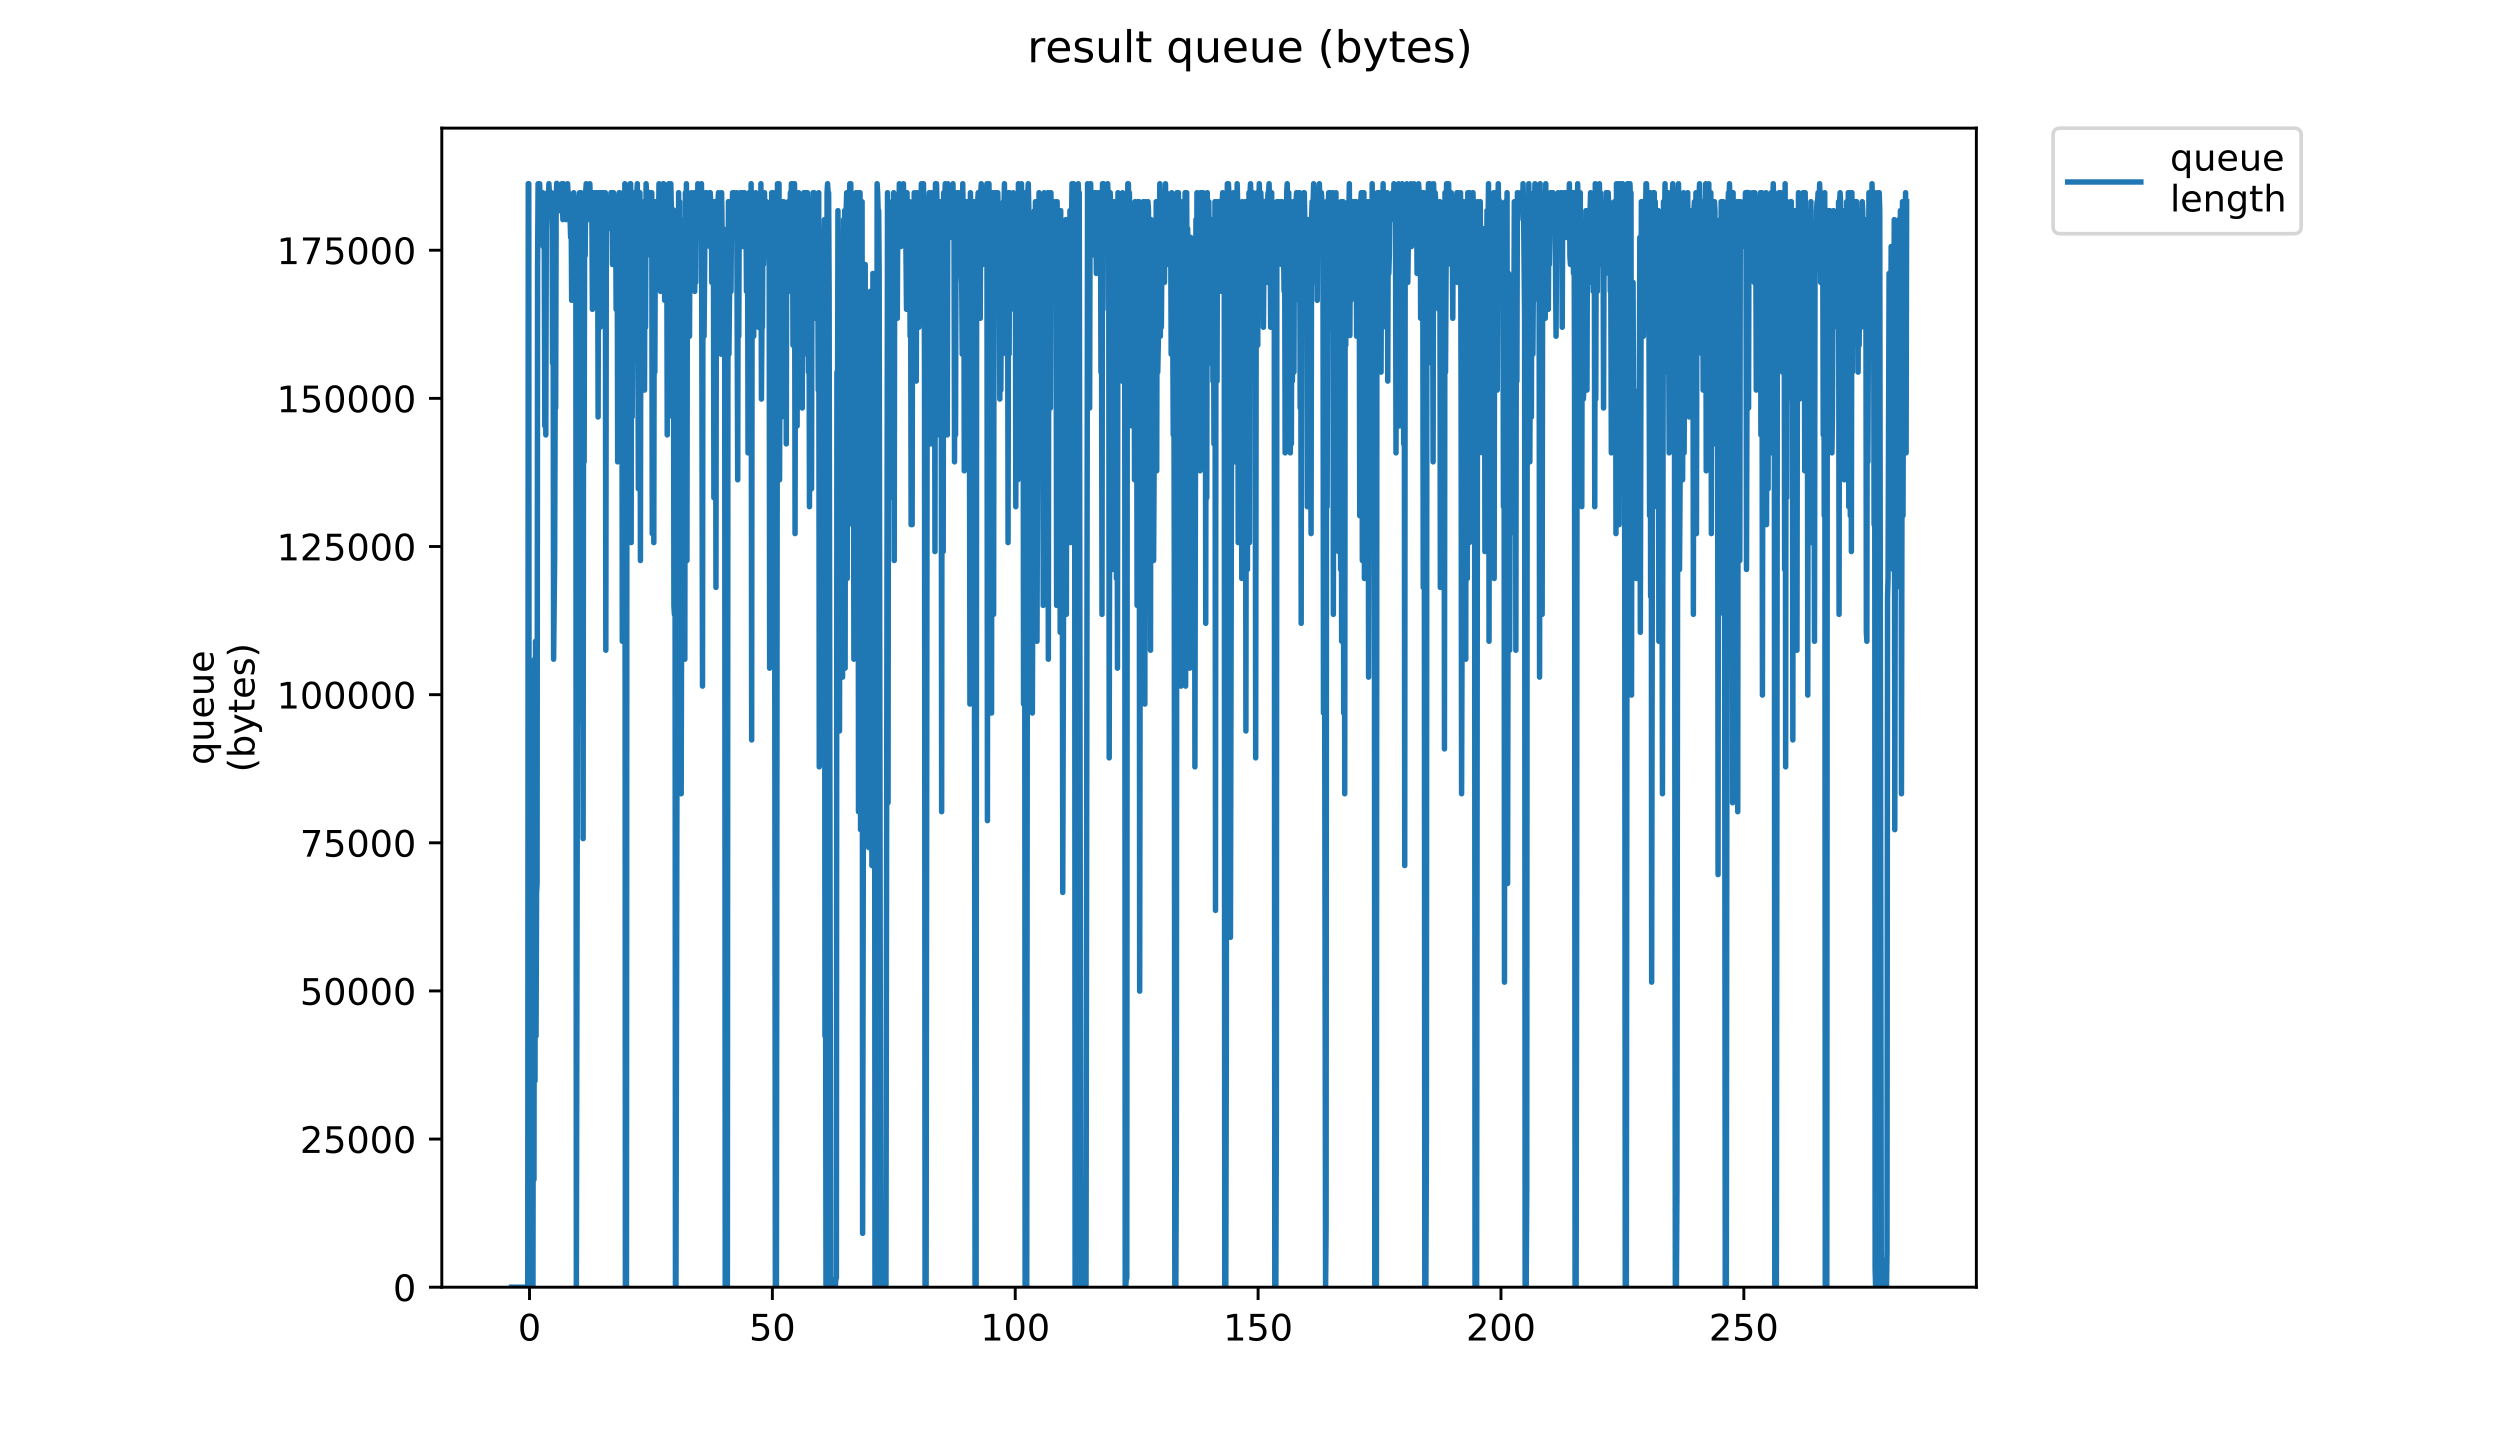 <?xml version="1.0" encoding="utf-8" standalone="no"?>
<!DOCTYPE svg PUBLIC "-//W3C//DTD SVG 1.1//EN"
  "http://www.w3.org/Graphics/SVG/1.1/DTD/svg11.dtd">
<!-- Created with matplotlib (https://matplotlib.org/) -->
<svg height="396pt" version="1.1" viewBox="0 0 684 396" width="684pt" xmlns="http://www.w3.org/2000/svg" xmlns:xlink="http://www.w3.org/1999/xlink">
 <defs>
  <style type="text/css">
*{stroke-linecap:butt;stroke-linejoin:round;}
  </style>
 </defs>
 <g id="figure_1">
  <g id="patch_1">
   <path d="M 0 396 
L 684 396 
L 684 0 
L 0 0 
z
" style="fill:#ffffff;"/>
  </g>
  <g id="axes_1">
   <g id="patch_2">
    <path d="M 120.879 352.174 
L 540.734 352.174 
L 540.734 35.062 
L 120.879 35.062 
z
" style="fill:#ffffff;"/>
   </g>
   <g id="matplotlib.axis_1">
    <g id="xtick_1">
     <g id="line2d_1">
      <defs>
       <path d="M 0 0 
L 0 3.5 
" id="m890aac1382" style="stroke:#000000;stroke-width:0.8;"/>
      </defs>
      <g>
       <use style="stroke:#000000;stroke-width:0.8;" x="144.872" xlink:href="#m890aac1382" y="352.174"/>
      </g>
     </g>
     <g id="text_1">
      <!-- 0 -->
      <defs>
       <path d="M 31.781 66.406 
Q 24.172 66.406 20.328 58.906 
Q 16.5 51.422 16.5 36.375 
Q 16.5 21.391 20.328 13.891 
Q 24.172 6.391 31.781 6.391 
Q 39.453 6.391 43.281 13.891 
Q 47.125 21.391 47.125 36.375 
Q 47.125 51.422 43.281 58.906 
Q 39.453 66.406 31.781 66.406 
z
M 31.781 74.219 
Q 44.047 74.219 50.516 64.516 
Q 56.984 54.828 56.984 36.375 
Q 56.984 17.969 50.516 8.266 
Q 44.047 -1.422 31.781 -1.422 
Q 19.531 -1.422 13.062 8.266 
Q 6.594 17.969 6.594 36.375 
Q 6.594 54.828 13.062 64.516 
Q 19.531 74.219 31.781 74.219 
z
" id="DejaVuSans-48"/>
      </defs>
      <g transform="translate(141.691 366.773)scale(0.1 -0.1)">
       <use xlink:href="#DejaVuSans-48"/>
      </g>
     </g>
    </g>
    <g id="xtick_2">
     <g id="line2d_2">
      <g>
       <use style="stroke:#000000;stroke-width:0.8;" x="211.32" xlink:href="#m890aac1382" y="352.174"/>
      </g>
     </g>
     <g id="text_2">
      <!-- 50 -->
      <defs>
       <path d="M 10.797 72.906 
L 49.516 72.906 
L 49.516 64.594 
L 19.828 64.594 
L 19.828 46.734 
Q 21.969 47.469 24.109 47.828 
Q 26.266 48.188 28.422 48.188 
Q 40.625 48.188 47.75 41.5 
Q 54.891 34.812 54.891 23.391 
Q 54.891 11.625 47.562 5.094 
Q 40.234 -1.422 26.906 -1.422 
Q 22.312 -1.422 17.547 -0.641 
Q 12.797 0.141 7.719 1.703 
L 7.719 11.625 
Q 12.109 9.234 16.797 8.062 
Q 21.484 6.891 26.703 6.891 
Q 35.156 6.891 40.078 11.328 
Q 45.016 15.766 45.016 23.391 
Q 45.016 31 40.078 35.438 
Q 35.156 39.891 26.703 39.891 
Q 22.75 39.891 18.812 39.016 
Q 14.891 38.141 10.797 36.281 
z
" id="DejaVuSans-53"/>
      </defs>
      <g transform="translate(204.958 366.773)scale(0.1 -0.1)">
       <use xlink:href="#DejaVuSans-53"/>
       <use x="63.623" xlink:href="#DejaVuSans-48"/>
      </g>
     </g>
    </g>
    <g id="xtick_3">
     <g id="line2d_3">
      <g>
       <use style="stroke:#000000;stroke-width:0.8;" x="277.768" xlink:href="#m890aac1382" y="352.174"/>
      </g>
     </g>
     <g id="text_3">
      <!-- 100 -->
      <defs>
       <path d="M 12.406 8.297 
L 28.516 8.297 
L 28.516 63.922 
L 10.984 60.406 
L 10.984 69.391 
L 28.422 72.906 
L 38.281 72.906 
L 38.281 8.297 
L 54.391 8.297 
L 54.391 0 
L 12.406 0 
z
" id="DejaVuSans-49"/>
      </defs>
      <g transform="translate(268.224 366.773)scale(0.1 -0.1)">
       <use xlink:href="#DejaVuSans-49"/>
       <use x="63.623" xlink:href="#DejaVuSans-48"/>
       <use x="127.246" xlink:href="#DejaVuSans-48"/>
      </g>
     </g>
    </g>
    <g id="xtick_4">
     <g id="line2d_4">
      <g>
       <use style="stroke:#000000;stroke-width:0.8;" x="344.216" xlink:href="#m890aac1382" y="352.174"/>
      </g>
     </g>
     <g id="text_4">
      <!-- 150 -->
      <g transform="translate(334.673 366.773)scale(0.1 -0.1)">
       <use xlink:href="#DejaVuSans-49"/>
       <use x="63.623" xlink:href="#DejaVuSans-53"/>
       <use x="127.246" xlink:href="#DejaVuSans-48"/>
      </g>
     </g>
    </g>
    <g id="xtick_5">
     <g id="line2d_5">
      <g>
       <use style="stroke:#000000;stroke-width:0.8;" x="410.664" xlink:href="#m890aac1382" y="352.174"/>
      </g>
     </g>
     <g id="text_5">
      <!-- 200 -->
      <defs>
       <path d="M 19.188 8.297 
L 53.609 8.297 
L 53.609 0 
L 7.328 0 
L 7.328 8.297 
Q 12.938 14.109 22.625 23.891 
Q 32.328 33.688 34.812 36.531 
Q 39.547 41.844 41.422 45.531 
Q 43.312 49.219 43.312 52.781 
Q 43.312 58.594 39.234 62.25 
Q 35.156 65.922 28.609 65.922 
Q 23.969 65.922 18.812 64.312 
Q 13.672 62.703 7.812 59.422 
L 7.812 69.391 
Q 13.766 71.781 18.938 73 
Q 24.125 74.219 28.422 74.219 
Q 39.75 74.219 46.484 68.547 
Q 53.219 62.891 53.219 53.422 
Q 53.219 48.922 51.531 44.891 
Q 49.859 40.875 45.406 35.406 
Q 44.188 33.984 37.641 27.219 
Q 31.109 20.453 19.188 8.297 
z
" id="DejaVuSans-50"/>
      </defs>
      <g transform="translate(401.121 366.773)scale(0.1 -0.1)">
       <use xlink:href="#DejaVuSans-50"/>
       <use x="63.623" xlink:href="#DejaVuSans-48"/>
       <use x="127.246" xlink:href="#DejaVuSans-48"/>
      </g>
     </g>
    </g>
    <g id="xtick_6">
     <g id="line2d_6">
      <g>
       <use style="stroke:#000000;stroke-width:0.8;" x="477.113" xlink:href="#m890aac1382" y="352.174"/>
      </g>
     </g>
     <g id="text_6">
      <!-- 250 -->
      <g transform="translate(467.569 366.773)scale(0.1 -0.1)">
       <use xlink:href="#DejaVuSans-50"/>
       <use x="63.623" xlink:href="#DejaVuSans-53"/>
       <use x="127.246" xlink:href="#DejaVuSans-48"/>
      </g>
     </g>
    </g>
   </g>
   <g id="matplotlib.axis_2">
    <g id="ytick_1">
     <g id="line2d_7">
      <defs>
       <path d="M 0 0 
L -3.5 0 
" id="m4e7d277f70" style="stroke:#000000;stroke-width:0.8;"/>
      </defs>
      <g>
       <use style="stroke:#000000;stroke-width:0.8;" x="120.879" xlink:href="#m4e7d277f70" y="352.174"/>
      </g>
     </g>
     <g id="text_7">
      <!-- 0 -->
      <g transform="translate(107.516 355.973)scale(0.1 -0.1)">
       <use xlink:href="#DejaVuSans-48"/>
      </g>
     </g>
    </g>
    <g id="ytick_2">
     <g id="line2d_8">
      <g>
       <use style="stroke:#000000;stroke-width:0.8;" x="120.879" xlink:href="#m4e7d277f70" y="311.644"/>
      </g>
     </g>
     <g id="text_8">
      <!-- 25000 -->
      <g transform="translate(82.066 315.443)scale(0.1 -0.1)">
       <use xlink:href="#DejaVuSans-50"/>
       <use x="63.623" xlink:href="#DejaVuSans-53"/>
       <use x="127.246" xlink:href="#DejaVuSans-48"/>
       <use x="190.869" xlink:href="#DejaVuSans-48"/>
       <use x="254.492" xlink:href="#DejaVuSans-48"/>
      </g>
     </g>
    </g>
    <g id="ytick_3">
     <g id="line2d_9">
      <g>
       <use style="stroke:#000000;stroke-width:0.8;" x="120.879" xlink:href="#m4e7d277f70" y="271.114"/>
      </g>
     </g>
     <g id="text_9">
      <!-- 50000 -->
      <g transform="translate(82.066 274.913)scale(0.1 -0.1)">
       <use xlink:href="#DejaVuSans-53"/>
       <use x="63.623" xlink:href="#DejaVuSans-48"/>
       <use x="127.246" xlink:href="#DejaVuSans-48"/>
       <use x="190.869" xlink:href="#DejaVuSans-48"/>
       <use x="254.492" xlink:href="#DejaVuSans-48"/>
      </g>
     </g>
    </g>
    <g id="ytick_4">
     <g id="line2d_10">
      <g>
       <use style="stroke:#000000;stroke-width:0.8;" x="120.879" xlink:href="#m4e7d277f70" y="230.584"/>
      </g>
     </g>
     <g id="text_10">
      <!-- 75000 -->
      <defs>
       <path d="M 8.203 72.906 
L 55.078 72.906 
L 55.078 68.703 
L 28.609 0 
L 18.312 0 
L 43.219 64.594 
L 8.203 64.594 
z
" id="DejaVuSans-55"/>
      </defs>
      <g transform="translate(82.066 234.383)scale(0.1 -0.1)">
       <use xlink:href="#DejaVuSans-55"/>
       <use x="63.623" xlink:href="#DejaVuSans-53"/>
       <use x="127.246" xlink:href="#DejaVuSans-48"/>
       <use x="190.869" xlink:href="#DejaVuSans-48"/>
       <use x="254.492" xlink:href="#DejaVuSans-48"/>
      </g>
     </g>
    </g>
    <g id="ytick_5">
     <g id="line2d_11">
      <g>
       <use style="stroke:#000000;stroke-width:0.8;" x="120.879" xlink:href="#m4e7d277f70" y="190.054"/>
      </g>
     </g>
     <g id="text_11">
      <!-- 100000 -->
      <g transform="translate(75.704 193.853)scale(0.1 -0.1)">
       <use xlink:href="#DejaVuSans-49"/>
       <use x="63.623" xlink:href="#DejaVuSans-48"/>
       <use x="127.246" xlink:href="#DejaVuSans-48"/>
       <use x="190.869" xlink:href="#DejaVuSans-48"/>
       <use x="254.492" xlink:href="#DejaVuSans-48"/>
       <use x="318.115" xlink:href="#DejaVuSans-48"/>
      </g>
     </g>
    </g>
    <g id="ytick_6">
     <g id="line2d_12">
      <g>
       <use style="stroke:#000000;stroke-width:0.8;" x="120.879" xlink:href="#m4e7d277f70" y="149.523"/>
      </g>
     </g>
     <g id="text_12">
      <!-- 125000 -->
      <g transform="translate(75.704 153.323)scale(0.1 -0.1)">
       <use xlink:href="#DejaVuSans-49"/>
       <use x="63.623" xlink:href="#DejaVuSans-50"/>
       <use x="127.246" xlink:href="#DejaVuSans-53"/>
       <use x="190.869" xlink:href="#DejaVuSans-48"/>
       <use x="254.492" xlink:href="#DejaVuSans-48"/>
       <use x="318.115" xlink:href="#DejaVuSans-48"/>
      </g>
     </g>
    </g>
    <g id="ytick_7">
     <g id="line2d_13">
      <g>
       <use style="stroke:#000000;stroke-width:0.8;" x="120.879" xlink:href="#m4e7d277f70" y="108.993"/>
      </g>
     </g>
     <g id="text_13">
      <!-- 150000 -->
      <g transform="translate(75.704 112.793)scale(0.1 -0.1)">
       <use xlink:href="#DejaVuSans-49"/>
       <use x="63.623" xlink:href="#DejaVuSans-53"/>
       <use x="127.246" xlink:href="#DejaVuSans-48"/>
       <use x="190.869" xlink:href="#DejaVuSans-48"/>
       <use x="254.492" xlink:href="#DejaVuSans-48"/>
       <use x="318.115" xlink:href="#DejaVuSans-48"/>
      </g>
     </g>
    </g>
    <g id="ytick_8">
     <g id="line2d_14">
      <g>
       <use style="stroke:#000000;stroke-width:0.8;" x="120.879" xlink:href="#m4e7d277f70" y="68.463"/>
      </g>
     </g>
     <g id="text_14">
      <!-- 175000 -->
      <g transform="translate(75.704 72.262)scale(0.1 -0.1)">
       <use xlink:href="#DejaVuSans-49"/>
       <use x="63.623" xlink:href="#DejaVuSans-55"/>
       <use x="127.246" xlink:href="#DejaVuSans-53"/>
       <use x="190.869" xlink:href="#DejaVuSans-48"/>
       <use x="254.492" xlink:href="#DejaVuSans-48"/>
       <use x="318.115" xlink:href="#DejaVuSans-48"/>
      </g>
     </g>
    </g>
    <g id="text_15">
     <!-- queue -->
     <defs>
      <path d="M 14.797 27.297 
Q 14.797 17.391 18.875 11.75 
Q 22.953 6.109 30.078 6.109 
Q 37.203 6.109 41.297 11.75 
Q 45.406 17.391 45.406 27.297 
Q 45.406 37.203 41.297 42.844 
Q 37.203 48.484 30.078 48.484 
Q 22.953 48.484 18.875 42.844 
Q 14.797 37.203 14.797 27.297 
z
M 45.406 8.203 
Q 42.578 3.328 38.25 0.953 
Q 33.938 -1.422 27.875 -1.422 
Q 17.969 -1.422 11.734 6.484 
Q 5.516 14.406 5.516 27.297 
Q 5.516 40.188 11.734 48.094 
Q 17.969 56 27.875 56 
Q 33.938 56 38.25 53.625 
Q 42.578 51.266 45.406 46.391 
L 45.406 54.688 
L 54.391 54.688 
L 54.391 -20.797 
L 45.406 -20.797 
z
" id="DejaVuSans-113"/>
      <path d="M 8.5 21.578 
L 8.5 54.688 
L 17.484 54.688 
L 17.484 21.922 
Q 17.484 14.156 20.5 10.266 
Q 23.531 6.391 29.594 6.391 
Q 36.859 6.391 41.078 11.031 
Q 45.312 15.672 45.312 23.688 
L 45.312 54.688 
L 54.297 54.688 
L 54.297 0 
L 45.312 0 
L 45.312 8.406 
Q 42.047 3.422 37.719 1 
Q 33.406 -1.422 27.688 -1.422 
Q 18.266 -1.422 13.375 4.438 
Q 8.5 10.297 8.5 21.578 
z
M 31.109 56 
z
" id="DejaVuSans-117"/>
      <path d="M 56.203 29.594 
L 56.203 25.203 
L 14.891 25.203 
Q 15.484 15.922 20.484 11.062 
Q 25.484 6.203 34.422 6.203 
Q 39.594 6.203 44.453 7.469 
Q 49.312 8.734 54.109 11.281 
L 54.109 2.781 
Q 49.266 0.734 44.188 -0.344 
Q 39.109 -1.422 33.891 -1.422 
Q 20.797 -1.422 13.156 6.188 
Q 5.516 13.812 5.516 26.812 
Q 5.516 40.234 12.766 48.109 
Q 20.016 56 32.328 56 
Q 43.359 56 49.781 48.891 
Q 56.203 41.797 56.203 29.594 
z
M 47.219 32.234 
Q 47.125 39.594 43.094 43.984 
Q 39.062 48.391 32.422 48.391 
Q 24.906 48.391 20.391 44.141 
Q 15.875 39.891 15.188 32.172 
z
" id="DejaVuSans-101"/>
     </defs>
     <g transform="translate(58.426 209.283)rotate(-90)scale(0.1 -0.1)">
      <use xlink:href="#DejaVuSans-113"/>
      <use x="63.477" xlink:href="#DejaVuSans-117"/>
      <use x="126.855" xlink:href="#DejaVuSans-101"/>
      <use x="188.379" xlink:href="#DejaVuSans-117"/>
      <use x="251.758" xlink:href="#DejaVuSans-101"/>
     </g>
     <!-- (bytes) -->
     <defs>
      <path d="M 31 75.875 
Q 24.469 64.656 21.281 53.656 
Q 18.109 42.672 18.109 31.391 
Q 18.109 20.125 21.312 9.062 
Q 24.516 -2 31 -13.188 
L 23.188 -13.188 
Q 15.875 -1.703 12.234 9.375 
Q 8.594 20.453 8.594 31.391 
Q 8.594 42.281 12.203 53.312 
Q 15.828 64.359 23.188 75.875 
z
" id="DejaVuSans-40"/>
      <path d="M 48.688 27.297 
Q 48.688 37.203 44.609 42.844 
Q 40.531 48.484 33.406 48.484 
Q 26.266 48.484 22.188 42.844 
Q 18.109 37.203 18.109 27.297 
Q 18.109 17.391 22.188 11.75 
Q 26.266 6.109 33.406 6.109 
Q 40.531 6.109 44.609 11.75 
Q 48.688 17.391 48.688 27.297 
z
M 18.109 46.391 
Q 20.953 51.266 25.266 53.625 
Q 29.594 56 35.594 56 
Q 45.562 56 51.781 48.094 
Q 58.016 40.188 58.016 27.297 
Q 58.016 14.406 51.781 6.484 
Q 45.562 -1.422 35.594 -1.422 
Q 29.594 -1.422 25.266 0.953 
Q 20.953 3.328 18.109 8.203 
L 18.109 0 
L 9.078 0 
L 9.078 75.984 
L 18.109 75.984 
z
" id="DejaVuSans-98"/>
      <path d="M 32.172 -5.078 
Q 28.375 -14.844 24.75 -17.812 
Q 21.141 -20.797 15.094 -20.797 
L 7.906 -20.797 
L 7.906 -13.281 
L 13.188 -13.281 
Q 16.891 -13.281 18.938 -11.516 
Q 21 -9.766 23.484 -3.219 
L 25.094 0.875 
L 2.984 54.688 
L 12.5 54.688 
L 29.594 11.922 
L 46.688 54.688 
L 56.203 54.688 
z
" id="DejaVuSans-121"/>
      <path d="M 18.312 70.219 
L 18.312 54.688 
L 36.812 54.688 
L 36.812 47.703 
L 18.312 47.703 
L 18.312 18.016 
Q 18.312 11.328 20.141 9.422 
Q 21.969 7.516 27.594 7.516 
L 36.812 7.516 
L 36.812 0 
L 27.594 0 
Q 17.188 0 13.234 3.875 
Q 9.281 7.766 9.281 18.016 
L 9.281 47.703 
L 2.688 47.703 
L 2.688 54.688 
L 9.281 54.688 
L 9.281 70.219 
z
" id="DejaVuSans-116"/>
      <path d="M 44.281 53.078 
L 44.281 44.578 
Q 40.484 46.531 36.375 47.5 
Q 32.281 48.484 27.875 48.484 
Q 21.188 48.484 17.844 46.438 
Q 14.5 44.391 14.5 40.281 
Q 14.5 37.156 16.891 35.375 
Q 19.281 33.594 26.516 31.984 
L 29.594 31.297 
Q 39.156 29.25 43.188 25.516 
Q 47.219 21.781 47.219 15.094 
Q 47.219 7.469 41.188 3.016 
Q 35.156 -1.422 24.609 -1.422 
Q 20.219 -1.422 15.453 -0.562 
Q 10.688 0.297 5.422 2 
L 5.422 11.281 
Q 10.406 8.688 15.234 7.391 
Q 20.062 6.109 24.812 6.109 
Q 31.156 6.109 34.562 8.281 
Q 37.984 10.453 37.984 14.406 
Q 37.984 18.062 35.516 20.016 
Q 33.062 21.969 24.703 23.781 
L 21.578 24.516 
Q 13.234 26.266 9.516 29.906 
Q 5.812 33.547 5.812 39.891 
Q 5.812 47.609 11.281 51.797 
Q 16.75 56 26.812 56 
Q 31.781 56 36.172 55.266 
Q 40.578 54.547 44.281 53.078 
z
" id="DejaVuSans-115"/>
      <path d="M 8.016 75.875 
L 15.828 75.875 
Q 23.141 64.359 26.781 53.312 
Q 30.422 42.281 30.422 31.391 
Q 30.422 20.453 26.781 9.375 
Q 23.141 -1.703 15.828 -13.188 
L 8.016 -13.188 
Q 14.5 -2 17.703 9.062 
Q 20.906 20.125 20.906 31.391 
Q 20.906 42.672 17.703 53.656 
Q 14.5 64.656 8.016 75.875 
z
" id="DejaVuSans-41"/>
     </defs>
     <g transform="translate(69.624 211.295)rotate(-90)scale(0.1 -0.1)">
      <use xlink:href="#DejaVuSans-40"/>
      <use x="39.014" xlink:href="#DejaVuSans-98"/>
      <use x="102.49" xlink:href="#DejaVuSans-121"/>
      <use x="161.67" xlink:href="#DejaVuSans-116"/>
      <use x="200.879" xlink:href="#DejaVuSans-101"/>
      <use x="262.402" xlink:href="#DejaVuSans-115"/>
      <use x="314.502" xlink:href="#DejaVuSans-41"/>
     </g>
    </g>
   </g>
   <g id="line2d_15">
    <path clip-path="url(#pc85a4b1523)" d="M 139.963 352.174 
L 144.39 352.174 
L 144.531 50.27 
L 144.671 50.27 
L 144.811 352.174 
L 144.951 352.174 
L 145.098 239.286 
L 145.246 317.811 
L 145.391 229.449 
L 145.538 315.357 
L 145.678 276.085 
L 145.818 352.174 
L 145.959 236.812 
L 146.098 322.72 
L 146.239 180.359 
L 146.379 295.73 
L 146.52 175.45 
L 146.662 283.448 
L 146.802 244.176 
L 146.943 241.721 
L 147.083 72.361 
L 147.224 50.27 
L 147.364 55.179 
L 147.644 50.27 
L 147.785 55.179 
L 147.926 52.725 
L 148.066 62.543 
L 148.347 57.634 
L 148.488 52.725 
L 148.629 67.452 
L 148.771 60.088 
L 148.911 67.452 
L 149.052 116.542 
L 149.192 55.179 
L 149.333 118.996 
L 149.474 62.543 
L 149.755 52.725 
L 149.895 55.179 
L 150.035 55.179 
L 150.176 50.27 
L 150.458 55.179 
L 150.599 55.179 
L 150.747 57.634 
L 150.897 52.725 
L 151.039 55.179 
L 151.18 99.36 
L 151.322 74.815 
L 151.463 180.359 
L 151.745 153.359 
L 151.886 111.633 
L 152.027 111.633 
L 152.168 55.179 
L 152.308 50.163 
L 152.449 52.725 
L 152.59 50.348 
L 152.731 52.725 
L 152.871 57.634 
L 153.014 57.634 
L 153.294 52.725 
L 153.435 52.725 
L 153.576 55.179 
L 153.719 50.27 
L 154.007 60.088 
L 154.151 50.27 
L 154.295 52.725 
L 154.436 52.725 
L 154.577 55.179 
L 154.717 55.179 
L 154.858 60.088 
L 154.998 52.725 
L 155.138 57.634 
L 155.28 50.27 
L 155.42 52.725 
L 155.562 52.725 
L 155.702 60.088 
L 155.842 55.179 
L 156.125 64.974 
L 156.265 57.634 
L 156.407 82.179 
L 156.548 57.634 
L 156.689 55.179 
L 156.83 55.179 
L 156.971 52.725 
L 157.254 57.634 
L 157.543 57.634 
L 157.687 352.174 
L 157.983 199.995 
L 158.272 160.723 
L 158.413 57.634 
L 158.554 52.725 
L 158.695 57.634 
L 158.977 52.725 
L 159.4 60.088 
L 159.541 229.449 
L 159.683 79.724 
L 159.824 126.36 
L 159.964 55.179 
L 160.105 69.906 
L 160.247 52.725 
L 160.388 50.27 
L 160.67 57.634 
L 160.952 52.725 
L 161.094 55.179 
L 161.234 60.088 
L 161.375 50.27 
L 161.516 55.179 
L 161.658 55.179 
L 161.942 60.088 
L 162.084 84.633 
L 162.225 52.725 
L 162.368 69.906 
L 162.509 52.725 
L 162.79 72.361 
L 162.931 55.179 
L 163.073 52.725 
L 163.216 72.361 
L 163.357 52.725 
L 163.498 57.634 
L 163.639 114.087 
L 163.779 60.088 
L 163.92 52.725 
L 164.06 52.725 
L 164.2 89.542 
L 164.481 52.725 
L 164.622 55.179 
L 164.762 52.725 
L 165.042 52.725 
L 165.327 57.634 
L 165.471 64.974 
L 165.611 52.725 
L 165.752 177.904 
L 165.894 62.543 
L 166.037 55.179 
L 166.178 55.179 
L 166.318 57.634 
L 166.459 62.543 
L 166.602 55.179 
L 166.742 57.634 
L 166.882 55.179 
L 167.022 55.179 
L 167.162 52.725 
L 167.302 57.634 
L 167.442 52.725 
L 167.582 72.361 
L 167.723 55.179 
L 167.865 52.725 
L 168.007 55.179 
L 168.148 62.543 
L 168.43 55.179 
L 168.571 84.633 
L 168.711 57.634 
L 168.852 55.179 
L 168.993 126.36 
L 169.134 55.179 
L 169.275 55.179 
L 169.416 52.725 
L 169.557 52.725 
L 169.698 55.179 
L 169.978 62.543 
L 170.119 57.634 
L 170.259 175.45 
L 170.399 55.179 
L 170.54 60.088 
L 170.681 52.725 
L 170.822 89.542 
L 170.962 50.27 
L 171.104 352.174 
L 171.399 352.174 
L 171.547 57.634 
L 171.695 104.269 
L 171.977 55.179 
L 172.12 57.634 
L 172.263 62.543 
L 172.403 50.27 
L 172.543 50.27 
L 172.683 148.45 
L 172.823 55.179 
L 172.964 114.087 
L 173.246 52.725 
L 173.671 69.906 
L 173.811 52.725 
L 173.952 77.27 
L 174.233 52.725 
L 174.374 50.27 
L 174.655 133.723 
L 174.795 52.725 
L 174.936 123.905 
L 175.077 52.725 
L 175.218 153.359 
L 175.358 57.634 
L 175.499 104.269 
L 175.64 82.179 
L 175.78 91.997 
L 175.92 60.088 
L 176.061 106.724 
L 176.201 55.179 
L 176.342 106.724 
L 176.483 55.179 
L 176.624 89.542 
L 176.765 50.27 
L 176.906 52.725 
L 177.047 52.725 
L 177.188 55.179 
L 177.328 62.543 
L 177.469 52.725 
L 177.61 55.179 
L 177.752 52.725 
L 177.892 52.725 
L 178.033 69.906 
L 178.174 69.906 
L 178.316 52.725 
L 178.457 145.996 
L 178.599 62.543 
L 178.74 55.179 
L 178.881 148.45 
L 179.022 55.179 
L 179.163 101.815 
L 179.304 60.088 
L 179.445 55.179 
L 179.586 57.634 
L 179.727 55.179 
L 179.872 55.179 
L 180.158 62.543 
L 180.299 50.27 
L 180.44 72.361 
L 180.581 55.179 
L 180.721 79.724 
L 181.003 52.725 
L 181.285 57.634 
L 181.426 50.27 
L 181.566 50.27 
L 181.707 55.179 
L 181.849 82.179 
L 181.99 69.906 
L 182.131 69.906 
L 182.271 82.179 
L 182.41 55.179 
L 182.551 118.996 
L 182.692 57.634 
L 182.832 114.087 
L 182.971 50.27 
L 183.254 64.974 
L 183.535 50.27 
L 183.956 69.906 
L 184.095 57.634 
L 184.236 57.429 
L 184.377 165.632 
L 184.518 168.086 
L 184.658 82.179 
L 184.802 352.174 
L 184.95 352.174 
L 185.385 121.451 
L 185.527 106.724 
L 185.667 52.725 
L 185.808 175.45 
L 185.949 55.179 
L 186.09 104.269 
L 186.231 77.27 
L 186.376 217.176 
L 186.658 96.906 
L 186.799 77.27 
L 186.942 111.633 
L 187.082 60.088 
L 187.223 69.906 
L 187.368 180.359 
L 187.516 52.725 
L 187.664 87.088 
L 187.804 50.27 
L 187.945 153.359 
L 188.085 57.634 
L 188.228 52.725 
L 188.369 89.542 
L 188.51 55.179 
L 188.651 91.997 
L 188.794 55.179 
L 189.078 55.179 
L 189.223 52.725 
L 189.512 60.088 
L 189.653 57.634 
L 189.794 74.815 
L 189.935 52.725 
L 190.079 79.724 
L 190.224 60.088 
L 190.365 77.27 
L 190.505 55.179 
L 190.787 64.974 
L 190.928 50.27 
L 191.069 57.634 
L 191.356 52.725 
L 191.498 55.179 
L 191.64 64.974 
L 191.781 52.725 
L 191.924 50.27 
L 192.206 187.722 
L 192.35 52.725 
L 192.491 55.179 
L 192.632 91.997 
L 192.919 57.634 
L 193.06 52.725 
L 193.201 52.725 
L 193.341 57.634 
L 193.482 55.179 
L 193.624 64.974 
L 193.765 60.088 
L 193.907 60.088 
L 194.048 52.725 
L 194.189 67.452 
L 194.33 52.725 
L 194.471 57.634 
L 194.613 57.634 
L 194.753 77.27 
L 194.893 57.634 
L 195.035 72.361 
L 195.176 55.179 
L 195.317 136.178 
L 195.458 55.179 
L 195.6 106.724 
L 195.74 55.179 
L 195.883 160.723 
L 196.023 55.179 
L 196.163 57.634 
L 196.304 55.179 
L 196.444 55.179 
L 196.584 52.725 
L 196.725 57.634 
L 196.864 55.179 
L 197.005 89.542 
L 197.145 57.634 
L 197.287 96.906 
L 197.429 52.725 
L 197.71 74.815 
L 197.85 62.543 
L 197.99 69.906 
L 198.133 67.452 
L 198.273 87.088 
L 198.417 352.174 
L 199.007 352.174 
L 199.153 104.269 
L 199.294 55.179 
L 199.435 96.906 
L 199.861 55.179 
L 200.002 79.724 
L 200.143 57.634 
L 200.284 60.088 
L 200.424 52.725 
L 200.564 55.179 
L 200.704 52.725 
L 200.844 52.725 
L 200.984 55.179 
L 201.131 64.974 
L 201.272 55.179 
L 201.414 55.179 
L 201.556 52.725 
L 201.839 131.269 
L 201.979 57.634 
L 202.119 91.997 
L 202.26 57.634 
L 202.402 67.452 
L 202.543 52.725 
L 202.684 55.179 
L 202.825 55.179 
L 202.966 62.543 
L 203.105 52.725 
L 203.247 67.452 
L 203.388 52.725 
L 203.527 62.543 
L 203.67 52.725 
L 203.814 64.974 
L 203.957 57.634 
L 204.098 57.634 
L 204.239 79.724 
L 204.52 55.179 
L 204.661 123.905 
L 204.801 57.634 
L 204.942 52.725 
L 205.083 52.725 
L 205.225 109.178 
L 205.367 94.451 
L 205.509 50.27 
L 205.653 202.449 
L 205.794 55.179 
L 205.935 67.452 
L 206.075 57.634 
L 206.216 91.997 
L 206.356 55.179 
L 206.639 67.452 
L 206.779 52.725 
L 206.919 55.179 
L 207.06 62.543 
L 207.2 55.179 
L 207.341 60.088 
L 207.481 89.542 
L 207.621 55.179 
L 207.902 67.452 
L 208.043 72.361 
L 208.184 50.27 
L 208.328 109.178 
L 208.468 89.542 
L 208.608 89.542 
L 208.748 60.088 
L 208.887 72.361 
L 209.03 67.452 
L 209.17 52.725 
L 209.311 69.906 
L 209.591 55.179 
L 209.731 55.179 
L 210.011 67.452 
L 210.293 57.634 
L 210.433 60.088 
L 210.573 182.813 
L 210.714 60.088 
L 210.855 64.974 
L 210.996 138.632 
L 211.136 52.725 
L 211.276 69.906 
L 211.416 52.725 
L 211.561 52.725 
L 211.709 150.905 
L 211.851 57.634 
L 212.135 352.174 
L 212.427 352.174 
L 212.719 50.27 
L 212.86 52.725 
L 213.001 52.725 
L 213.142 50.27 
L 213.283 131.269 
L 213.566 62.543 
L 213.707 57.634 
L 213.848 114.087 
L 214.131 55.179 
L 214.273 87.088 
L 214.415 55.179 
L 214.556 77.27 
L 214.696 60.088 
L 214.836 96.906 
L 214.978 60.088 
L 215.121 121.451 
L 215.261 60.088 
L 215.402 67.452 
L 215.682 55.179 
L 215.825 79.724 
L 216.249 52.725 
L 216.39 57.634 
L 216.531 50.27 
L 216.673 57.634 
L 216.814 50.27 
L 216.957 94.451 
L 217.098 55.179 
L 217.24 79.724 
L 217.38 50.27 
L 217.526 145.996 
L 217.667 55.179 
L 217.807 82.179 
L 217.949 52.725 
L 218.089 116.542 
L 218.23 55.179 
L 218.371 96.906 
L 218.512 52.725 
L 218.653 77.27 
L 218.793 55.179 
L 218.937 55.179 
L 219.219 74.815 
L 219.359 55.179 
L 219.5 111.633 
L 219.64 57.634 
L 219.78 57.634 
L 219.924 52.725 
L 220.206 52.725 
L 220.347 69.906 
L 220.626 52.725 
L 220.766 96.906 
L 220.906 52.725 
L 221.19 101.815 
L 221.33 74.815 
L 221.47 138.632 
L 221.614 60.088 
L 221.755 96.906 
L 221.895 55.179 
L 222.035 133.723 
L 222.176 62.543 
L 222.458 52.725 
L 222.599 60.088 
L 222.738 52.725 
L 222.879 87.088 
L 223.018 55.179 
L 223.159 55.179 
L 223.442 67.452 
L 223.582 69.906 
L 223.723 64.974 
L 223.865 106.724 
L 224.005 52.725 
L 224.148 209.813 
L 224.429 72.361 
L 224.569 82.179 
L 224.708 69.906 
L 224.85 94.451 
L 224.991 153.359 
L 225.134 69.906 
L 225.277 79.724 
L 225.564 60.088 
L 225.707 283.448 
L 225.849 244.176 
L 225.991 352.174 
L 226.139 352.174 
L 226.281 52.725 
L 226.423 50.27 
L 226.564 52.725 
L 226.708 52.725 
L 226.849 79.724 
L 227.27 352.174 
L 228.551 352.174 
L 228.693 349.72 
L 228.835 349.72 
L 228.977 101.815 
L 229.12 128.814 
L 229.261 57.634 
L 229.402 87.088 
L 229.543 82.179 
L 229.683 199.995 
L 229.822 126.36 
L 229.962 141.087 
L 230.242 72.361 
L 230.386 96.906 
L 230.526 185.268 
L 230.806 60.088 
L 230.947 111.633 
L 231.087 57.634 
L 231.228 182.813 
L 231.368 57.634 
L 231.508 57.634 
L 231.653 52.725 
L 231.793 158.268 
L 231.934 84.633 
L 232.074 69.906 
L 232.215 69.906 
L 232.355 118.996 
L 232.495 50.27 
L 232.635 128.814 
L 232.776 50.27 
L 232.916 136.178 
L 233.058 60.088 
L 233.199 143.541 
L 233.48 89.542 
L 233.621 180.359 
L 233.901 57.634 
L 234.042 118.996 
L 234.182 52.725 
L 234.324 175.45 
L 234.464 89.542 
L 234.604 138.632 
L 234.745 52.725 
L 234.885 222.085 
L 235.166 106.724 
L 235.306 52.725 
L 235.446 226.994 
L 235.869 55.179 
L 236.011 337.447 
L 236.291 185.268 
L 236.721 72.361 
L 236.861 153.359 
L 237.002 84.633 
L 237.143 172.995 
L 237.283 104.269 
L 237.423 224.54 
L 237.563 126.36 
L 237.703 231.903 
L 237.843 133.723 
L 237.983 172.995 
L 238.123 79.724 
L 238.264 104.269 
L 238.405 84.633 
L 238.548 236.812 
L 238.828 74.815 
L 238.968 123.905 
L 239.11 133.723 
L 239.25 116.542 
L 239.395 352.174 
L 239.688 352.174 
L 239.837 330.084 
L 239.979 50.27 
L 240.119 52.725 
L 240.259 57.634 
L 240.4 57.634 
L 240.54 74.815 
L 240.962 352.174 
L 242.402 352.174 
L 242.824 52.725 
L 242.969 219.631 
L 243.109 89.542 
L 243.25 72.361 
L 243.39 136.178 
L 243.53 64.974 
L 243.675 64.974 
L 243.816 57.634 
L 243.956 57.634 
L 244.097 55.179 
L 244.237 60.088 
L 244.378 123.905 
L 244.518 52.725 
L 244.658 153.359 
L 244.799 57.634 
L 244.94 55.179 
L 245.359 55.179 
L 245.499 87.088 
L 245.639 57.634 
L 245.778 60.088 
L 245.918 60.088 
L 246.058 50.27 
L 246.198 52.725 
L 246.338 52.725 
L 246.478 67.452 
L 246.757 52.725 
L 246.898 62.543 
L 247.177 50.27 
L 247.458 64.974 
L 247.739 55.179 
L 248.023 84.633 
L 248.163 52.725 
L 248.303 74.815 
L 248.442 55.179 
L 248.582 82.179 
L 248.861 55.179 
L 249.002 91.997 
L 249.142 74.815 
L 249.281 143.541 
L 249.421 57.634 
L 249.562 143.541 
L 249.704 57.634 
L 249.847 55.179 
L 249.988 104.269 
L 250.129 52.725 
L 250.27 55.179 
L 250.411 67.452 
L 250.551 62.543 
L 250.691 104.269 
L 250.831 52.725 
L 250.971 57.634 
L 251.111 57.634 
L 251.251 55.179 
L 251.391 89.542 
L 251.673 52.725 
L 251.813 60.088 
L 252.094 50.27 
L 252.375 57.634 
L 252.657 50.27 
L 252.798 60.088 
L 252.944 101.815 
L 253.092 352.174 
L 253.387 352.174 
L 253.675 99.36 
L 253.82 62.543 
L 253.964 57.634 
L 254.108 57.634 
L 254.251 52.725 
L 254.392 55.179 
L 254.533 114.087 
L 254.674 121.451 
L 254.815 52.725 
L 254.956 79.724 
L 255.237 57.634 
L 255.378 121.451 
L 255.661 55.179 
L 255.802 150.905 
L 255.942 50.27 
L 256.082 52.725 
L 256.224 50.27 
L 256.365 55.179 
L 256.506 82.179 
L 256.648 55.179 
L 256.789 55.179 
L 256.93 118.996 
L 257.07 60.088 
L 257.211 55.179 
L 257.352 91.997 
L 257.493 55.179 
L 257.634 222.085 
L 257.774 67.452 
L 257.915 57.634 
L 258.056 150.905 
L 258.198 52.725 
L 258.338 57.634 
L 258.478 55.179 
L 258.618 50.27 
L 258.758 79.724 
L 258.898 62.543 
L 259.038 60.088 
L 259.178 118.996 
L 259.318 50.27 
L 259.458 52.725 
L 259.599 52.725 
L 259.739 55.179 
L 260.019 55.179 
L 260.161 57.634 
L 260.301 55.179 
L 260.448 64.974 
L 260.734 50.27 
L 260.875 62.543 
L 261.015 62.543 
L 261.155 126.36 
L 261.295 55.179 
L 261.435 118.996 
L 261.575 60.088 
L 261.715 60.088 
L 261.854 52.725 
L 261.994 69.906 
L 262.134 55.179 
L 262.274 52.725 
L 262.414 55.179 
L 262.555 55.179 
L 262.694 57.634 
L 262.839 55.179 
L 262.981 74.815 
L 263.122 77.27 
L 263.262 96.906 
L 263.402 50.27 
L 263.543 60.088 
L 263.683 57.634 
L 263.823 128.814 
L 263.963 57.634 
L 264.103 55.179 
L 264.383 55.179 
L 264.523 57.634 
L 264.663 55.179 
L 264.803 60.088 
L 264.944 57.634 
L 265.086 62.543 
L 265.226 101.815 
L 265.368 192.631 
L 265.508 52.725 
L 265.648 64.974 
L 265.788 104.269 
L 265.929 57.634 
L 266.069 57.634 
L 266.21 55.179 
L 266.35 64.974 
L 266.49 55.179 
L 266.774 352.174 
L 267.069 352.174 
L 267.213 55.179 
L 267.353 69.906 
L 267.493 55.179 
L 267.633 52.725 
L 267.774 55.179 
L 267.915 52.725 
L 268.055 60.088 
L 268.195 87.088 
L 268.336 52.725 
L 268.476 50.27 
L 268.616 52.725 
L 268.9 72.361 
L 269.04 52.725 
L 269.18 55.179 
L 269.319 62.543 
L 269.46 55.179 
L 269.6 55.179 
L 269.739 67.452 
L 270.019 50.27 
L 270.16 224.54 
L 270.3 77.27 
L 270.44 109.178 
L 270.582 50.27 
L 270.722 79.724 
L 270.863 55.179 
L 271.005 96.906 
L 271.145 60.088 
L 271.286 195.086 
L 271.427 52.725 
L 271.709 60.088 
L 271.851 168.086 
L 271.994 52.725 
L 272.136 57.634 
L 272.277 52.725 
L 272.558 72.361 
L 272.7 52.725 
L 272.841 64.974 
L 272.981 52.725 
L 273.404 72.361 
L 273.547 109.178 
L 273.687 57.565 
L 273.827 106.724 
L 273.967 82.179 
L 274.107 96.906 
L 274.39 57.634 
L 274.532 55.179 
L 274.674 57.634 
L 274.814 50.27 
L 274.955 64.974 
L 275.236 60.088 
L 275.376 96.906 
L 275.658 57.634 
L 275.805 148.45 
L 275.954 52.725 
L 276.095 96.906 
L 276.235 52.725 
L 276.376 62.543 
L 276.516 57.634 
L 276.657 64.974 
L 276.799 64.974 
L 276.939 72.361 
L 277.221 52.725 
L 277.362 84.633 
L 277.502 84.633 
L 277.642 57.634 
L 277.782 55.179 
L 277.923 138.632 
L 278.064 60.088 
L 278.207 101.815 
L 278.351 72.361 
L 278.494 131.269 
L 278.634 50.27 
L 278.777 55.179 
L 278.918 52.725 
L 279.057 57.634 
L 279.198 52.725 
L 279.338 82.179 
L 279.48 50.27 
L 279.62 79.724 
L 279.761 82.179 
L 279.902 72.361 
L 280.044 192.631 
L 280.184 52.725 
L 280.324 84.633 
L 280.467 352.174 
L 280.911 352.174 
L 281.193 52.725 
L 281.333 50.27 
L 281.613 62.543 
L 281.753 111.633 
L 281.893 106.724 
L 282.033 96.906 
L 282.173 69.906 
L 282.314 84.633 
L 282.454 195.086 
L 282.878 64.974 
L 283.018 57.634 
L 283.158 106.724 
L 283.298 55.179 
L 283.439 99.36 
L 283.58 62.543 
L 283.721 175.45 
L 284.004 94.451 
L 284.29 52.725 
L 284.433 60.088 
L 284.573 126.36 
L 284.998 69.906 
L 285.138 87.088 
L 285.278 55.179 
L 285.42 165.632 
L 285.56 62.543 
L 285.7 52.725 
L 285.841 89.542 
L 285.981 60.088 
L 286.123 106.724 
L 286.404 62.543 
L 286.544 106.724 
L 286.685 52.725 
L 286.825 180.359 
L 286.968 52.725 
L 287.108 89.542 
L 287.25 55.179 
L 287.391 111.633 
L 287.532 52.725 
L 287.672 77.27 
L 287.814 55.179 
L 287.955 55.179 
L 288.096 69.906 
L 288.377 55.179 
L 288.517 55.179 
L 288.946 72.361 
L 289.088 165.632 
L 289.228 55.179 
L 289.368 84.633 
L 289.508 143.541 
L 289.648 94.451 
L 289.789 148.45 
L 289.928 60.088 
L 290.069 172.995 
L 290.209 57.634 
L 290.349 141.087 
L 290.489 101.815 
L 290.628 131.269 
L 290.768 244.176 
L 291.195 89.542 
L 291.336 121.451 
L 291.477 69.906 
L 291.617 60.088 
L 291.756 168.086 
L 291.896 64.974 
L 292.036 96.906 
L 292.178 62.543 
L 292.318 126.36 
L 292.458 89.542 
L 292.599 126.36 
L 292.739 57.634 
L 292.88 148.45 
L 293.02 64.974 
L 293.16 62.543 
L 293.3 50.27 
L 293.441 128.814 
L 293.583 57.634 
L 293.723 50.27 
L 293.863 128.814 
L 294.003 64.974 
L 294.148 352.174 
L 294.583 352.174 
L 294.724 57.634 
L 294.864 55.179 
L 295.004 50.27 
L 295.144 55.179 
L 295.285 52.725 
L 295.71 352.174 
L 297.137 352.174 
L 297.558 50.27 
L 297.84 91.997 
L 297.981 72.361 
L 298.123 111.633 
L 298.263 50.27 
L 298.405 50.27 
L 298.545 64.974 
L 298.827 52.725 
L 299.107 62.543 
L 299.389 52.725 
L 299.53 69.906 
L 299.811 52.725 
L 299.952 74.815 
L 300.093 55.179 
L 300.233 57.634 
L 300.374 57.634 
L 300.515 52.725 
L 300.655 55.179 
L 300.796 55.179 
L 300.936 72.361 
L 301.076 52.725 
L 301.217 101.815 
L 301.359 72.361 
L 301.504 168.086 
L 301.645 50.27 
L 301.787 84.633 
L 301.928 50.27 
L 302.069 57.634 
L 302.21 52.725 
L 302.35 60.088 
L 302.491 55.179 
L 302.631 55.179 
L 302.773 57.634 
L 302.914 57.634 
L 303.054 50.27 
L 303.338 57.634 
L 303.479 207.358 
L 303.762 52.725 
L 303.903 60.088 
L 304.045 123.905 
L 304.185 69.906 
L 304.329 101.815 
L 304.47 55.179 
L 304.611 155.814 
L 304.752 69.906 
L 304.892 109.178 
L 305.033 55.179 
L 305.174 84.633 
L 305.315 67.452 
L 305.456 158.268 
L 305.597 67.452 
L 305.738 182.813 
L 305.878 52.725 
L 306.019 89.542 
L 306.16 74.815 
L 306.3 77.27 
L 306.44 96.906 
L 306.862 55.179 
L 307.002 104.269 
L 307.142 52.725 
L 307.282 60.088 
L 307.428 79.724 
L 307.568 55.179 
L 307.708 62.543 
L 307.852 352.174 
L 308 352.174 
L 308.148 349.72 
L 308.29 349.72 
L 308.431 69.906 
L 308.571 50.27 
L 308.713 50.27 
L 308.853 55.179 
L 308.994 52.725 
L 309.135 60.088 
L 309.276 91.997 
L 309.416 69.906 
L 309.556 72.361 
L 309.697 116.542 
L 309.838 60.088 
L 310.119 114.019 
L 310.26 57.634 
L 310.4 131.269 
L 310.542 55.179 
L 310.683 69.906 
L 310.823 69.906 
L 310.963 74.815 
L 311.105 165.632 
L 311.246 55.179 
L 311.387 60.088 
L 311.527 96.906 
L 311.668 55.179 
L 311.812 271.176 
L 312.095 74.815 
L 312.238 77.27 
L 312.38 114.087 
L 312.523 67.452 
L 312.809 55.179 
L 312.949 72.361 
L 313.089 57.634 
L 313.229 192.631 
L 313.371 55.179 
L 313.653 123.905 
L 313.793 60.088 
L 313.933 74.815 
L 314.077 55.179 
L 314.222 57.634 
L 314.361 111.633 
L 314.501 72.361 
L 314.642 101.815 
L 314.781 177.904 
L 314.921 60.088 
L 315.061 72.361 
L 315.201 62.543 
L 315.342 116.542 
L 315.484 79.724 
L 315.624 153.359 
L 316.05 77.27 
L 316.192 121.451 
L 316.334 55.179 
L 316.474 128.814 
L 316.616 62.543 
L 316.757 101.815 
L 316.898 94.451 
L 317.041 57.634 
L 317.184 69.906 
L 317.325 50.27 
L 317.467 91.997 
L 317.607 62.543 
L 317.748 89.542 
L 318.03 52.725 
L 318.17 52.725 
L 318.453 57.634 
L 318.594 77.27 
L 318.876 50.27 
L 319.017 60.088 
L 319.158 52.725 
L 319.441 64.974 
L 319.582 72.361 
L 319.723 57.634 
L 319.864 57.634 
L 320.006 60.088 
L 320.147 55.179 
L 320.289 60.088 
L 320.43 96.906 
L 320.572 52.725 
L 320.716 57.634 
L 320.998 118.996 
L 321.139 84.633 
L 321.28 153.359 
L 321.427 352.174 
L 321.712 352.174 
L 321.855 312.902 
L 321.997 52.725 
L 322.138 55.179 
L 322.278 52.725 
L 322.418 52.725 
L 322.699 87.088 
L 322.841 87.088 
L 322.981 55.179 
L 323.121 187.722 
L 323.543 55.179 
L 323.683 126.36 
L 323.824 64.974 
L 323.965 72.361 
L 324.105 101.815 
L 324.246 52.725 
L 324.386 187.722 
L 324.526 55.179 
L 324.669 52.725 
L 324.813 89.542 
L 324.954 62.543 
L 325.094 158.268 
L 325.234 79.724 
L 325.375 72.361 
L 325.516 182.813 
L 325.656 82.179 
L 325.796 64.974 
L 325.937 72.361 
L 326.08 118.996 
L 326.222 69.906 
L 326.362 84.633 
L 326.503 77.27 
L 326.645 84.633 
L 326.785 77.27 
L 326.925 209.813 
L 327.207 60.088 
L 327.35 104.269 
L 327.491 52.725 
L 327.631 74.815 
L 327.772 57.634 
L 327.913 104.269 
L 328.053 55.179 
L 328.336 128.814 
L 328.476 52.725 
L 328.617 52.725 
L 328.759 67.452 
L 329.04 52.725 
L 329.18 52.725 
L 329.321 55.179 
L 329.604 101.815 
L 329.745 60.088 
L 329.886 170.541 
L 330.026 57.634 
L 330.167 136.178 
L 330.307 52.725 
L 330.447 72.361 
L 330.587 57.634 
L 330.728 55.179 
L 331.148 99.36 
L 331.29 69.906 
L 331.431 84.633 
L 331.571 60.088 
L 331.711 64.974 
L 331.852 104.269 
L 331.996 67.452 
L 332.137 121.451 
L 332.277 111.633 
L 332.417 55.179 
L 332.558 249.085 
L 332.699 57.634 
L 332.84 55.179 
L 332.98 104.269 
L 333.12 57.634 
L 333.26 77.27 
L 333.401 55.179 
L 333.542 55.179 
L 333.683 69.906 
L 333.823 55.179 
L 333.964 62.543 
L 334.105 60.088 
L 334.245 79.724 
L 334.385 55.179 
L 334.525 52.725 
L 334.665 57.634 
L 334.805 57.634 
L 334.946 55.179 
L 335.088 352.174 
L 335.378 352.174 
L 335.526 285.903 
L 335.668 60.088 
L 335.809 50.27 
L 335.949 55.179 
L 336.089 50.27 
L 336.229 52.725 
L 336.369 57.634 
L 336.509 72.361 
L 336.651 256.448 
L 337.075 62.543 
L 337.356 106.724 
L 337.497 52.725 
L 337.779 126.36 
L 337.919 67.452 
L 338.062 74.815 
L 338.204 101.815 
L 338.486 50.27 
L 338.627 55.179 
L 338.768 148.45 
L 338.909 74.815 
L 339.051 60.088 
L 339.191 62.543 
L 339.331 87.088 
L 339.612 67.452 
L 339.754 158.268 
L 339.895 55.179 
L 340.036 109.178 
L 340.176 57.634 
L 340.316 79.724 
L 340.457 79.724 
L 340.598 131.269 
L 340.739 55.179 
L 340.879 199.995 
L 341.019 72.361 
L 341.16 57.634 
L 341.3 155.814 
L 341.44 55.179 
L 341.581 99.36 
L 341.721 52.725 
L 341.862 148.45 
L 342.002 52.725 
L 342.143 50.27 
L 342.283 57.634 
L 342.423 57.634 
L 342.563 62.543 
L 342.844 52.725 
L 342.984 60.088 
L 343.124 55.179 
L 343.266 57.634 
L 343.41 84.633 
L 343.552 207.358 
L 343.692 87.088 
L 343.976 52.725 
L 344.119 94.451 
L 344.26 55.179 
L 344.4 57.634 
L 344.543 50.27 
L 344.685 57.634 
L 344.826 57.634 
L 344.967 52.725 
L 345.108 57.634 
L 345.248 55.179 
L 345.389 74.815 
L 345.529 64.974 
L 345.669 89.542 
L 345.952 55.179 
L 346.375 62.543 
L 346.517 55.179 
L 346.657 77.27 
L 346.8 55.179 
L 346.941 52.725 
L 347.082 52.725 
L 347.226 50.27 
L 347.367 57.634 
L 347.507 55.179 
L 347.648 89.542 
L 347.788 52.725 
L 347.929 52.725 
L 348.069 69.906 
L 348.351 57.634 
L 348.634 57.634 
L 348.778 352.174 
L 349.072 352.174 
L 349.212 307.993 
L 349.353 55.179 
L 349.494 64.974 
L 349.635 62.543 
L 349.775 55.179 
L 349.916 60.088 
L 350.056 57.634 
L 350.196 67.452 
L 350.337 55.179 
L 350.477 55.179 
L 350.619 72.361 
L 350.762 55.179 
L 351.046 72.361 
L 351.187 69.906 
L 351.328 79.724 
L 351.468 62.543 
L 351.61 123.905 
L 351.759 57.634 
L 351.899 77.27 
L 352.039 52.725 
L 352.18 50.27 
L 352.322 55.179 
L 352.462 55.179 
L 352.607 52.725 
L 352.748 82.179 
L 352.89 72.361 
L 353.031 123.905 
L 353.173 55.179 
L 353.317 121.451 
L 353.46 69.906 
L 353.601 104.269 
L 353.886 55.179 
L 354.028 101.815 
L 354.169 55.179 
L 354.311 60.088 
L 354.454 55.179 
L 354.597 55.179 
L 354.739 52.725 
L 354.879 55.179 
L 355.019 52.725 
L 355.16 57.634 
L 355.302 57.634 
L 355.442 82.179 
L 355.582 52.725 
L 355.722 111.633 
L 355.863 57.634 
L 356.006 170.541 
L 356.146 55.179 
L 356.286 72.361 
L 356.426 55.179 
L 356.567 57.634 
L 356.711 52.725 
L 356.852 52.725 
L 356.992 60.088 
L 357.133 60.088 
L 357.413 77.27 
L 357.553 64.974 
L 357.693 138.632 
L 357.833 60.088 
L 357.975 101.815 
L 358.255 60.088 
L 358.711 145.996 
L 358.852 60.088 
L 358.992 55.179 
L 359.273 55.179 
L 359.415 50.27 
L 359.696 57.634 
L 359.837 55.179 
L 359.978 77.27 
L 360.259 55.179 
L 360.4 82.179 
L 360.542 55.179 
L 360.682 52.725 
L 360.823 57.634 
L 360.967 50.27 
L 361.249 60.088 
L 361.39 52.725 
L 361.534 52.725 
L 361.674 55.179 
L 361.815 60.088 
L 361.956 60.088 
L 362.1 195.086 
L 362.24 69.906 
L 362.678 352.174 
L 362.825 334.993 
L 362.965 55.179 
L 363.106 138.632 
L 363.248 60.088 
L 363.531 52.725 
L 363.672 52.725 
L 363.814 77.27 
L 363.957 52.725 
L 364.098 87.088 
L 364.241 55.179 
L 364.384 89.542 
L 364.666 52.725 
L 364.806 168.086 
L 364.946 74.815 
L 365.089 91.997 
L 365.23 55.179 
L 365.37 60.088 
L 365.51 52.725 
L 365.793 77.27 
L 365.937 79.724 
L 366.078 69.906 
L 366.219 150.905 
L 366.362 57.634 
L 366.504 104.269 
L 366.644 60.088 
L 366.786 155.814 
L 366.928 55.179 
L 367.069 175.45 
L 367.21 79.724 
L 367.351 118.996 
L 367.493 55.179 
L 367.634 195.086 
L 367.774 57.634 
L 367.916 217.176 
L 368.059 57.634 
L 368.202 94.451 
L 368.342 60.088 
L 368.482 72.361 
L 368.622 60.088 
L 368.763 62.543 
L 368.904 55.179 
L 369.044 57.634 
L 369.185 50.27 
L 369.326 91.792 
L 369.472 55.179 
L 369.613 82.179 
L 369.754 57.634 
L 369.895 62.543 
L 370.036 60.088 
L 370.179 55.179 
L 370.32 55.179 
L 370.46 64.974 
L 370.739 55.179 
L 370.879 60.088 
L 371.019 55.179 
L 371.16 91.997 
L 371.3 57.634 
L 371.585 87.088 
L 371.728 77.27 
L 371.873 55.179 
L 372.017 141.087 
L 372.161 55.179 
L 372.304 55.179 
L 372.45 52.725 
L 372.591 55.179 
L 372.734 153.359 
L 372.88 52.725 
L 373.021 148.45 
L 373.163 52.725 
L 373.304 158.268 
L 373.446 57.634 
L 373.587 118.996 
L 373.732 74.815 
L 373.873 131.269 
L 374.013 89.542 
L 374.156 101.815 
L 374.297 55.179 
L 374.442 185.268 
L 374.725 82.179 
L 374.866 57.634 
L 375.007 106.724 
L 375.147 74.815 
L 375.288 89.542 
L 375.429 50.27 
L 375.572 128.531 
L 375.715 52.725 
L 375.857 94.451 
L 375.998 67.452 
L 376.14 352.174 
L 376.581 352.174 
L 376.72 74.815 
L 376.861 52.725 
L 377.002 57.634 
L 377.142 52.725 
L 377.282 57.634 
L 377.432 52.725 
L 377.716 62.543 
L 377.856 101.815 
L 377.997 60.088 
L 378.138 52.725 
L 378.279 64.974 
L 378.418 50.27 
L 378.562 79.724 
L 378.702 55.179 
L 378.842 74.815 
L 378.983 52.725 
L 379.124 57.634 
L 379.264 89.542 
L 379.411 89.542 
L 379.552 52.725 
L 379.693 104.269 
L 379.834 55.179 
L 379.975 74.815 
L 380.115 69.906 
L 380.256 55.179 
L 380.537 55.179 
L 380.676 60.088 
L 380.816 57.634 
L 380.957 52.725 
L 381.098 55.179 
L 381.239 60.088 
L 381.38 50.27 
L 381.52 55.179 
L 381.66 52.725 
L 381.8 57.634 
L 381.941 123.905 
L 382.082 62.543 
L 382.223 94.451 
L 382.364 55.179 
L 382.505 57.634 
L 382.645 50.27 
L 382.786 55.179 
L 382.926 116.542 
L 383.066 57.634 
L 383.206 52.725 
L 383.347 55.179 
L 383.488 74.815 
L 383.628 50.27 
L 383.768 52.725 
L 383.908 64.974 
L 384.048 121.451 
L 384.188 52.725 
L 384.328 236.812 
L 384.469 55.179 
L 384.61 62.543 
L 384.751 60.088 
L 384.891 50.27 
L 385.031 57.634 
L 385.172 77.27 
L 385.452 57.634 
L 385.593 55.179 
L 385.733 60.088 
L 386.018 50.27 
L 386.159 67.452 
L 386.441 52.725 
L 386.582 55.179 
L 386.722 62.543 
L 386.863 50.27 
L 387.003 62.543 
L 387.284 52.725 
L 387.425 55.179 
L 387.566 52.725 
L 387.706 74.815 
L 387.848 57.634 
L 387.988 62.543 
L 388.129 50.27 
L 388.269 52.725 
L 388.41 74.815 
L 388.551 52.725 
L 388.692 87.088 
L 388.832 52.725 
L 388.973 69.906 
L 389.113 52.725 
L 389.254 57.634 
L 389.395 160.723 
L 389.536 52.725 
L 389.676 109.178 
L 389.821 352.174 
L 390.116 352.174 
L 390.264 312.902 
L 390.406 52.725 
L 390.686 57.634 
L 390.827 50.27 
L 390.967 52.725 
L 391.107 50.27 
L 391.248 50.27 
L 391.671 99.36 
L 391.811 60.088 
L 391.952 69.906 
L 392.093 126.36 
L 392.235 50.27 
L 392.377 57.634 
L 392.518 52.725 
L 392.659 52.725 
L 392.802 55.179 
L 392.943 60.088 
L 393.084 57.634 
L 393.226 57.634 
L 393.652 84.633 
L 393.793 57.634 
L 393.934 55.179 
L 394.074 160.723 
L 394.214 69.906 
L 394.355 74.815 
L 394.496 121.451 
L 394.779 57.634 
L 394.921 138.632 
L 395.062 57.634 
L 395.203 204.904 
L 395.343 52.725 
L 395.491 101.815 
L 395.777 50.27 
L 396.061 72.361 
L 396.347 50.27 
L 396.49 60.088 
L 396.631 55.179 
L 396.772 55.179 
L 396.913 52.725 
L 397.053 52.725 
L 397.338 64.974 
L 397.481 87.088 
L 397.624 55.179 
L 397.765 62.543 
L 397.906 57.634 
L 398.047 60.088 
L 398.192 55.179 
L 398.476 55.179 
L 398.616 52.725 
L 398.756 77.27 
L 398.898 52.725 
L 399.038 57.634 
L 399.179 55.179 
L 399.465 60.088 
L 399.605 52.725 
L 399.749 109.178 
L 399.89 217.176 
L 400.035 168.086 
L 400.176 67.452 
L 400.321 128.814 
L 400.462 55.179 
L 400.603 99.36 
L 400.745 64.974 
L 400.886 62.543 
L 401.029 180.359 
L 401.17 64.974 
L 401.311 79.724 
L 401.451 158.268 
L 401.592 52.725 
L 401.734 114.087 
L 401.876 64.974 
L 402.016 148.45 
L 402.157 52.725 
L 402.297 91.997 
L 402.437 64.974 
L 402.72 121.451 
L 402.861 55.179 
L 403.003 52.725 
L 403.144 57.634 
L 403.284 55.179 
L 403.423 55.179 
L 403.564 352.174 
L 404.004 352.174 
L 404.29 55.179 
L 404.43 57.634 
L 404.571 72.361 
L 404.713 123.905 
L 404.995 55.179 
L 405.137 79.724 
L 405.278 77.27 
L 405.418 104.269 
L 405.559 74.815 
L 405.701 123.905 
L 405.845 123.905 
L 406.131 62.543 
L 406.272 150.905 
L 406.412 94.451 
L 406.554 87.088 
L 406.694 104.269 
L 406.834 57.634 
L 407.116 62.543 
L 407.257 50.27 
L 407.4 175.45 
L 407.54 87.088 
L 407.68 138.632 
L 408.103 55.179 
L 408.243 99.36 
L 408.384 104.269 
L 408.667 52.725 
L 408.807 158.268 
L 408.947 52.725 
L 409.089 82.179 
L 409.23 55.179 
L 409.37 60.088 
L 409.51 57.634 
L 409.65 106.724 
L 409.79 57.634 
L 409.93 50.27 
L 410.07 60.088 
L 410.21 60.088 
L 410.35 69.906 
L 410.491 55.179 
L 410.633 57.634 
L 410.916 79.724 
L 411.057 64.974 
L 411.197 72.361 
L 411.338 138.632 
L 411.481 57.634 
L 411.624 268.721 
L 411.765 67.452 
L 411.906 55.179 
L 412.049 72.361 
L 412.19 72.361 
L 412.332 52.725 
L 412.473 241.721 
L 412.756 74.815 
L 412.896 77.27 
L 413.041 177.904 
L 413.182 128.814 
L 413.326 145.996 
L 413.471 123.905 
L 413.611 79.724 
L 413.752 87.088 
L 413.892 82.179 
L 414.032 104.269 
L 414.172 96.906 
L 414.312 55.179 
L 414.457 60.088 
L 414.598 57.634 
L 414.739 177.904 
L 414.879 77.27 
L 415.022 104.269 
L 415.166 52.725 
L 415.306 60.088 
L 415.447 55.179 
L 415.587 57.565 
L 415.727 57.634 
L 416.008 52.725 
L 416.428 52.725 
L 416.568 57.634 
L 416.708 50.27 
L 416.849 57.634 
L 417.131 87.088 
L 417.274 352.174 
L 417.569 352.174 
L 417.718 325.175 
L 417.857 74.815 
L 417.999 55.179 
L 418.14 101.815 
L 418.28 50.27 
L 418.56 126.36 
L 418.841 57.634 
L 418.982 114.087 
L 419.123 60.088 
L 419.263 67.452 
L 419.402 96.906 
L 419.683 52.725 
L 419.823 57.634 
L 419.965 50.27 
L 420.105 52.725 
L 420.245 57.634 
L 420.385 55.179 
L 420.525 57.634 
L 420.666 52.725 
L 420.946 82.179 
L 421.087 69.906 
L 421.227 185.268 
L 421.373 50.27 
L 421.513 150.905 
L 421.653 55.179 
L 421.794 72.361 
L 421.933 168.086 
L 422.073 64.974 
L 422.217 60.088 
L 422.359 67.452 
L 422.641 52.725 
L 422.781 87.088 
L 422.921 50.27 
L 423.063 84.633 
L 423.203 55.179 
L 423.345 55.179 
L 423.624 84.633 
L 423.764 60.088 
L 423.907 72.361 
L 424.19 52.725 
L 424.471 57.634 
L 424.611 52.725 
L 424.751 60.088 
L 424.894 52.725 
L 425.175 57.634 
L 425.314 55.179 
L 425.454 55.179 
L 425.734 91.997 
L 425.876 64.974 
L 426.296 52.725 
L 426.436 60.088 
L 426.58 55.179 
L 426.723 55.179 
L 426.863 64.974 
L 427.003 52.725 
L 427.143 55.179 
L 427.283 52.725 
L 427.422 89.542 
L 427.562 55.179 
L 427.701 55.179 
L 427.841 57.634 
L 427.982 52.725 
L 428.124 52.725 
L 428.264 55.179 
L 428.404 55.179 
L 428.543 64.974 
L 428.685 52.725 
L 428.824 55.179 
L 429.248 55.179 
L 429.387 50.27 
L 429.527 69.906 
L 429.667 72.361 
L 429.948 67.452 
L 430.23 52.725 
L 430.51 74.815 
L 430.649 52.725 
L 430.789 104.269 
L 430.934 352.174 
L 431.231 352.174 
L 431.371 253.994 
L 431.51 62.543 
L 431.65 50.27 
L 431.79 60.088 
L 431.93 55.179 
L 432.071 64.974 
L 432.212 52.725 
L 432.353 52.725 
L 432.776 138.632 
L 432.918 64.974 
L 433.202 109.178 
L 433.345 106.724 
L 433.486 72.361 
L 433.629 96.906 
L 433.911 57.634 
L 434.194 106.724 
L 434.336 62.543 
L 434.478 57.634 
L 434.621 60.088 
L 434.764 77.27 
L 435.048 57.634 
L 435.189 52.725 
L 435.33 55.179 
L 435.613 55.179 
L 435.897 79.724 
L 436.038 55.179 
L 436.18 52.725 
L 436.323 138.632 
L 436.463 50.27 
L 436.606 109.178 
L 436.746 55.179 
L 436.89 55.179 
L 437.031 79.724 
L 437.172 55.179 
L 437.313 52.725 
L 437.455 57.634 
L 437.599 50.27 
L 437.743 62.543 
L 437.883 52.725 
L 438.027 72.361 
L 438.168 55.179 
L 438.308 62.543 
L 438.449 57.634 
L 438.59 62.543 
L 438.731 111.633 
L 438.873 67.452 
L 439.157 57.634 
L 439.298 74.815 
L 439.44 52.725 
L 439.581 57.634 
L 439.722 52.725 
L 439.865 57.634 
L 440.007 52.725 
L 440.148 57.634 
L 440.289 55.179 
L 440.431 57.634 
L 440.572 79.724 
L 440.718 79.724 
L 440.859 123.905 
L 440.999 57.634 
L 441.141 91.997 
L 441.281 69.906 
L 441.422 104.269 
L 441.565 60.088 
L 441.706 55.179 
L 441.847 109.178 
L 441.988 62.543 
L 442.128 145.996 
L 442.269 50.27 
L 442.41 114.087 
L 442.55 60.088 
L 442.691 138.632 
L 442.832 50.27 
L 442.973 143.541 
L 443.113 55.179 
L 443.254 131.269 
L 443.395 50.27 
L 443.536 121.451 
L 443.676 55.179 
L 443.958 50.27 
L 444.099 57.634 
L 444.24 52.725 
L 444.381 55.179 
L 444.522 155.814 
L 444.67 352.174 
L 444.966 352.174 
L 445.25 50.27 
L 445.391 52.725 
L 445.532 50.27 
L 445.675 55.179 
L 445.816 55.179 
L 445.957 50.27 
L 446.099 55.179 
L 446.241 52.725 
L 446.384 190.177 
L 446.525 87.088 
L 446.666 131.269 
L 446.807 77.27 
L 446.947 114.087 
L 447.088 106.724 
L 447.229 131.269 
L 447.373 126.36 
L 447.661 158.268 
L 447.801 153.359 
L 448.084 158.268 
L 448.225 145.996 
L 448.367 114.087 
L 448.509 111.633 
L 448.65 64.974 
L 448.792 172.995 
L 449.074 55.179 
L 449.215 77.27 
L 449.356 55.179 
L 449.497 62.543 
L 449.637 91.997 
L 449.779 79.724 
L 449.919 57.634 
L 450.059 72.361 
L 450.341 50.27 
L 450.481 50.27 
L 450.622 55.179 
L 450.762 52.725 
L 450.903 55.179 
L 451.044 55.179 
L 451.326 141.087 
L 451.471 52.725 
L 451.611 163.177 
L 451.751 60.088 
L 451.892 268.721 
L 452.174 96.906 
L 452.315 52.725 
L 452.457 82.179 
L 452.598 52.725 
L 452.739 96.906 
L 452.88 55.179 
L 453.02 91.997 
L 453.16 57.634 
L 453.3 138.632 
L 453.44 67.452 
L 453.582 82.179 
L 453.722 57.634 
L 453.862 175.45 
L 454.002 99.36 
L 454.143 106.724 
L 454.284 153.359 
L 454.565 74.815 
L 454.845 217.176 
L 455.127 55.179 
L 455.267 74.815 
L 455.548 50.27 
L 455.831 101.815 
L 455.972 52.725 
L 456.113 91.997 
L 456.396 52.725 
L 456.679 123.905 
L 456.819 111.633 
L 456.961 62.543 
L 457.102 55.179 
L 457.244 55.179 
L 457.384 57.634 
L 457.665 50.27 
L 457.805 55.179 
L 458.086 55.179 
L 458.37 352.174 
L 458.661 352.174 
L 458.809 325.175 
L 459.092 57.634 
L 459.232 50.27 
L 459.372 57.634 
L 459.512 155.814 
L 459.934 94.451 
L 460.075 60.088 
L 460.215 57.634 
L 460.355 131.269 
L 460.635 52.725 
L 460.775 123.905 
L 461.056 62.543 
L 461.197 55.179 
L 461.337 101.815 
L 461.477 57.634 
L 461.618 79.724 
L 461.759 52.725 
L 461.899 96.906 
L 462.039 60.088 
L 462.181 114.087 
L 462.322 60.088 
L 462.462 64.974 
L 462.602 96.906 
L 462.742 62.543 
L 462.883 57.634 
L 463.025 94.451 
L 463.166 64.974 
L 463.306 168.086 
L 463.446 57.634 
L 463.586 55.179 
L 463.726 87.088 
L 464.008 52.725 
L 464.149 145.996 
L 464.29 64.974 
L 464.431 55.179 
L 464.571 55.179 
L 464.712 57.634 
L 464.995 50.27 
L 465.276 77.27 
L 465.416 60.088 
L 465.558 62.543 
L 465.7 96.906 
L 465.841 55.179 
L 465.982 106.724 
L 466.122 60.088 
L 466.261 62.543 
L 466.402 72.361 
L 466.683 50.27 
L 466.824 128.814 
L 466.964 60.088 
L 467.108 57.634 
L 467.248 69.906 
L 467.53 50.27 
L 467.67 74.815 
L 467.81 52.725 
L 467.95 114.087 
L 468.09 52.725 
L 468.231 145.996 
L 468.373 60.088 
L 468.515 94.451 
L 468.657 57.634 
L 468.797 57.634 
L 468.937 55.179 
L 469.077 55.179 
L 469.217 57.634 
L 469.357 121.451 
L 469.497 62.543 
L 469.637 99.36 
L 469.778 99.36 
L 469.919 82.179 
L 470.06 239.286 
L 470.2 99.36 
L 470.342 168.086 
L 470.483 133.723 
L 470.624 60.088 
L 470.764 123.905 
L 470.906 55.179 
L 471.047 153.359 
L 471.188 55.179 
L 471.328 158.268 
L 471.469 55.179 
L 471.61 128.814 
L 471.751 60.088 
L 472.031 352.174 
L 472.324 352.174 
L 472.621 60.088 
L 472.902 52.725 
L 473.045 55.179 
L 473.186 50.27 
L 473.466 60.088 
L 473.752 52.725 
L 473.893 55.179 
L 474.035 219.631 
L 474.176 52.725 
L 474.319 128.814 
L 474.46 57.634 
L 474.6 87.088 
L 474.74 82.179 
L 474.881 91.997 
L 475.023 87.088 
L 475.166 150.905 
L 475.305 55.179 
L 475.445 222.085 
L 475.586 55.179 
L 475.727 62.543 
L 476.008 153.359 
L 476.149 55.179 
L 476.29 57.634 
L 476.431 57.634 
L 476.572 67.452 
L 476.713 62.543 
L 476.854 64.974 
L 477.137 55.179 
L 477.278 57.634 
L 477.418 57.634 
L 477.558 52.725 
L 477.698 57.634 
L 477.839 155.814 
L 478.12 52.656 
L 478.261 67.452 
L 478.402 111.633 
L 478.542 52.725 
L 478.825 60.088 
L 478.967 60.088 
L 479.11 67.452 
L 479.25 55.179 
L 479.39 64.974 
L 479.53 52.725 
L 479.813 62.543 
L 479.953 77.27 
L 480.094 52.725 
L 480.234 64.974 
L 480.375 62.543 
L 480.516 106.724 
L 480.656 55.179 
L 480.937 67.452 
L 481.077 57.634 
L 481.218 57.634 
L 481.358 60.088 
L 481.5 57.634 
L 481.64 52.725 
L 481.78 118.996 
L 481.921 55.179 
L 482.061 52.725 
L 482.202 190.177 
L 482.342 84.633 
L 482.482 123.905 
L 482.621 57.634 
L 482.761 74.815 
L 482.902 55.179 
L 483.043 79.724 
L 483.184 52.725 
L 483.325 143.541 
L 483.466 74.815 
L 483.607 123.905 
L 483.748 133.723 
L 483.889 55.179 
L 484.029 104.269 
L 484.169 94.451 
L 484.309 57.634 
L 484.451 123.905 
L 484.592 52.725 
L 484.732 60.088 
L 484.873 52.725 
L 485.014 57.634 
L 485.156 50.27 
L 485.297 55.179 
L 485.437 52.725 
L 485.579 352.174 
L 486.012 352.174 
L 486.299 82.179 
L 486.439 55.179 
L 486.58 55.179 
L 486.721 52.725 
L 486.861 57.634 
L 487.002 57.634 
L 487.143 87.088 
L 487.283 52.725 
L 487.424 62.543 
L 487.564 55.179 
L 487.705 101.815 
L 487.846 57.634 
L 487.986 87.088 
L 488.126 57.634 
L 488.269 155.814 
L 488.41 50.27 
L 488.551 209.813 
L 488.692 62.543 
L 488.832 136.178 
L 488.973 55.179 
L 489.114 57.634 
L 489.395 67.452 
L 489.676 57.634 
L 489.817 101.815 
L 489.957 55.179 
L 490.097 55.179 
L 490.237 109.178 
L 490.379 67.452 
L 490.521 202.449 
L 490.661 79.724 
L 490.801 77.27 
L 490.942 69.906 
L 491.083 148.45 
L 491.223 57.634 
L 491.364 150.905 
L 491.505 57.634 
L 491.646 177.904 
L 491.786 89.542 
L 491.927 84.633 
L 492.067 52.725 
L 492.348 109.178 
L 492.489 69.906 
L 492.63 84.633 
L 492.912 57.634 
L 493.053 60.088 
L 493.336 52.725 
L 493.479 104.269 
L 493.62 52.725 
L 493.763 128.814 
L 493.903 52.725 
L 494.044 82.179 
L 494.185 57.634 
L 494.327 118.996 
L 494.468 60.088 
L 494.608 190.177 
L 494.75 72.361 
L 495.032 136.178 
L 495.173 62.543 
L 495.32 72.361 
L 495.461 55.179 
L 495.601 148.45 
L 495.741 131.269 
L 495.882 64.974 
L 496.164 84.633 
L 496.305 116.542 
L 496.445 175.45 
L 496.586 74.815 
L 496.726 72.361 
L 496.866 72.361 
L 497.006 57.634 
L 497.147 55.179 
L 497.287 55.179 
L 497.427 52.725 
L 497.571 52.725 
L 497.71 57.634 
L 497.85 50.27 
L 497.99 55.179 
L 498.13 77.27 
L 498.27 52.725 
L 498.41 64.974 
L 498.55 57.634 
L 498.69 62.543 
L 498.831 118.996 
L 498.971 62.543 
L 499.111 141.087 
L 499.251 52.725 
L 499.391 352.174 
L 499.814 352.174 
L 499.953 79.52 
L 500.094 57.634 
L 500.234 82.179 
L 500.374 57.634 
L 500.654 57.634 
L 501.215 123.905 
L 501.355 114.087 
L 501.636 57.634 
L 501.776 89.542 
L 502.055 62.543 
L 502.195 74.815 
L 502.334 62.543 
L 502.474 62.543 
L 502.613 64.974 
L 502.754 60.088 
L 502.893 79.724 
L 503.033 55.179 
L 503.173 168.086 
L 503.312 55.179 
L 503.452 52.725 
L 503.591 55.179 
L 503.731 111.633 
L 503.87 79.724 
L 504.01 84.633 
L 504.15 57.634 
L 504.291 101.815 
L 504.431 69.906 
L 504.57 131.269 
L 504.71 57.634 
L 504.989 74.815 
L 505.269 55.179 
L 505.409 109.178 
L 505.689 52.725 
L 505.828 138.632 
L 505.968 62.543 
L 506.108 52.725 
L 506.251 141.087 
L 506.393 62.543 
L 506.536 150.905 
L 506.678 52.725 
L 506.819 101.815 
L 506.959 57.634 
L 507.1 55.179 
L 507.242 55.179 
L 507.383 60.088 
L 507.524 55.179 
L 507.95 55.179 
L 508.092 64.974 
L 508.233 62.543 
L 508.375 101.815 
L 508.516 62.543 
L 508.657 94.451 
L 508.939 57.634 
L 509.081 57.634 
L 509.221 89.542 
L 509.503 55.179 
L 509.644 57.634 
L 509.785 72.361 
L 509.926 64.974 
L 510.069 67.452 
L 510.211 60.088 
L 510.352 74.815 
L 510.493 60.088 
L 510.634 172.995 
L 510.774 175.45 
L 510.914 62.543 
L 511.056 126.36 
L 511.337 52.725 
L 511.478 55.179 
L 511.62 72.361 
L 511.761 55.179 
L 511.902 55.179 
L 512.044 67.452 
L 512.185 50.27 
L 512.326 57.634 
L 512.468 55.179 
L 512.609 67.452 
L 512.75 143.541 
L 512.892 52.725 
L 513.033 347.265 
L 513.173 352.174 
L 513.314 339.902 
L 513.455 352.174 
L 513.597 320.266 
L 513.738 52.725 
L 513.879 82.179 
L 514.02 57.634 
L 514.16 52.725 
L 514.302 57.634 
L 514.724 352.174 
L 515.293 352.174 
L 515.434 344.811 
L 515.576 352.174 
L 516.144 352.174 
L 516.286 342.356 
L 516.428 163.177 
L 516.569 158.268 
L 516.852 74.815 
L 516.993 106.724 
L 517.134 101.815 
L 517.278 104.269 
L 517.419 67.452 
L 517.56 136.178 
L 517.842 74.815 
L 517.983 155.814 
L 518.265 60.088 
L 518.408 226.994 
L 518.689 74.815 
L 518.83 160.723 
L 518.972 74.815 
L 519.113 82.179 
L 519.394 111.633 
L 519.535 60.088 
L 519.676 87.088 
L 519.958 57.634 
L 520.099 60.088 
L 520.239 217.176 
L 520.521 55.179 
L 520.662 141.087 
L 520.803 89.542 
L 520.944 104.269 
L 521.085 62.543 
L 521.227 79.724 
L 521.367 52.725 
L 521.509 123.905 
L 521.65 55.179 
L 521.65 55.179 
" style="fill:none;stroke:#1f77b4;stroke-linecap:square;stroke-width:1.5;"/>
   </g>
   <g id="patch_3">
    <path d="M 120.879 352.174 
L 120.879 35.062 
" style="fill:none;stroke:#000000;stroke-linecap:square;stroke-linejoin:miter;stroke-width:0.8;"/>
   </g>
   <g id="patch_4">
    <path d="M 540.734 352.174 
L 540.734 35.062 
" style="fill:none;stroke:#000000;stroke-linecap:square;stroke-linejoin:miter;stroke-width:0.8;"/>
   </g>
   <g id="patch_5">
    <path d="M 120.879 352.174 
L 540.734 352.174 
" style="fill:none;stroke:#000000;stroke-linecap:square;stroke-linejoin:miter;stroke-width:0.8;"/>
   </g>
   <g id="patch_6">
    <path d="M 120.879 35.062 
L 540.734 35.062 
" style="fill:none;stroke:#000000;stroke-linecap:square;stroke-linejoin:miter;stroke-width:0.8;"/>
   </g>
   <g id="legend_1">
    <g id="patch_7">
     <path d="M 563.727 63.938 
L 627.602 63.938 
Q 629.602 63.938 629.602 61.938 
L 629.602 37.062 
Q 629.602 35.062 627.602 35.062 
L 563.727 35.062 
Q 561.727 35.062 561.727 37.062 
L 561.727 61.938 
Q 561.727 63.938 563.727 63.938 
z
" style="fill:#ffffff;opacity:0.8;stroke:#cccccc;stroke-linejoin:miter;"/>
    </g>
    <g id="line2d_16">
     <path d="M 565.727 49.8 
L 585.727 49.8 
" style="fill:none;stroke:#1f77b4;stroke-linecap:square;stroke-width:1.5;"/>
    </g>
    <g id="line2d_17"/>
    <g id="text_16">
     <!-- queue -->
     <g transform="translate(593.727 46.661)scale(0.1 -0.1)">
      <use xlink:href="#DejaVuSans-113"/>
      <use x="63.477" xlink:href="#DejaVuSans-117"/>
      <use x="126.855" xlink:href="#DejaVuSans-101"/>
      <use x="188.379" xlink:href="#DejaVuSans-117"/>
      <use x="251.758" xlink:href="#DejaVuSans-101"/>
     </g>
     <!-- length -->
     <defs>
      <path d="M 9.422 75.984 
L 18.406 75.984 
L 18.406 0 
L 9.422 0 
z
" id="DejaVuSans-108"/>
      <path d="M 54.891 33.016 
L 54.891 0 
L 45.906 0 
L 45.906 32.719 
Q 45.906 40.484 42.875 44.328 
Q 39.844 48.188 33.797 48.188 
Q 26.516 48.188 22.312 43.547 
Q 18.109 38.922 18.109 30.906 
L 18.109 0 
L 9.078 0 
L 9.078 54.688 
L 18.109 54.688 
L 18.109 46.188 
Q 21.344 51.125 25.703 53.562 
Q 30.078 56 35.797 56 
Q 45.219 56 50.047 50.172 
Q 54.891 44.344 54.891 33.016 
z
" id="DejaVuSans-110"/>
      <path d="M 45.406 27.984 
Q 45.406 37.75 41.375 43.109 
Q 37.359 48.484 30.078 48.484 
Q 22.859 48.484 18.828 43.109 
Q 14.797 37.75 14.797 27.984 
Q 14.797 18.266 18.828 12.891 
Q 22.859 7.516 30.078 7.516 
Q 37.359 7.516 41.375 12.891 
Q 45.406 18.266 45.406 27.984 
z
M 54.391 6.781 
Q 54.391 -7.172 48.188 -13.984 
Q 42 -20.797 29.203 -20.797 
Q 24.469 -20.797 20.266 -20.094 
Q 16.062 -19.391 12.109 -17.922 
L 12.109 -9.188 
Q 16.062 -11.328 19.922 -12.344 
Q 23.781 -13.375 27.781 -13.375 
Q 36.625 -13.375 41.016 -8.766 
Q 45.406 -4.156 45.406 5.172 
L 45.406 9.625 
Q 42.625 4.781 38.281 2.391 
Q 33.938 0 27.875 0 
Q 17.828 0 11.672 7.656 
Q 5.516 15.328 5.516 27.984 
Q 5.516 40.672 11.672 48.328 
Q 17.828 56 27.875 56 
Q 33.938 56 38.281 53.609 
Q 42.625 51.219 45.406 46.391 
L 45.406 54.688 
L 54.391 54.688 
z
" id="DejaVuSans-103"/>
      <path d="M 54.891 33.016 
L 54.891 0 
L 45.906 0 
L 45.906 32.719 
Q 45.906 40.484 42.875 44.328 
Q 39.844 48.188 33.797 48.188 
Q 26.516 48.188 22.312 43.547 
Q 18.109 38.922 18.109 30.906 
L 18.109 0 
L 9.078 0 
L 9.078 75.984 
L 18.109 75.984 
L 18.109 46.188 
Q 21.344 51.125 25.703 53.562 
Q 30.078 56 35.797 56 
Q 45.219 56 50.047 50.172 
Q 54.891 44.344 54.891 33.016 
z
" id="DejaVuSans-104"/>
     </defs>
     <g transform="translate(593.727 57.859)scale(0.1 -0.1)">
      <use xlink:href="#DejaVuSans-108"/>
      <use x="27.783" xlink:href="#DejaVuSans-101"/>
      <use x="89.307" xlink:href="#DejaVuSans-110"/>
      <use x="152.686" xlink:href="#DejaVuSans-103"/>
      <use x="216.162" xlink:href="#DejaVuSans-116"/>
      <use x="255.371" xlink:href="#DejaVuSans-104"/>
     </g>
    </g>
   </g>
  </g>
  <g id="text_17">
   <!-- result queue (bytes) -->
   <defs>
    <path d="M 41.109 46.297 
Q 39.594 47.172 37.812 47.578 
Q 36.031 48 33.891 48 
Q 26.266 48 22.188 43.047 
Q 18.109 38.094 18.109 28.812 
L 18.109 0 
L 9.078 0 
L 9.078 54.688 
L 18.109 54.688 
L 18.109 46.188 
Q 20.953 51.172 25.484 53.578 
Q 30.031 56 36.531 56 
Q 37.453 56 38.578 55.875 
Q 39.703 55.766 41.062 55.516 
z
" id="DejaVuSans-114"/>
    <path id="DejaVuSans-32"/>
   </defs>
   <g transform="translate(281.073 17.038)scale(0.12 -0.12)">
    <use xlink:href="#DejaVuSans-114"/>
    <use x="41.082" xlink:href="#DejaVuSans-101"/>
    <use x="102.605" xlink:href="#DejaVuSans-115"/>
    <use x="154.705" xlink:href="#DejaVuSans-117"/>
    <use x="218.084" xlink:href="#DejaVuSans-108"/>
    <use x="245.867" xlink:href="#DejaVuSans-116"/>
    <use x="285.076" xlink:href="#DejaVuSans-32"/>
    <use x="316.863" xlink:href="#DejaVuSans-113"/>
    <use x="380.34" xlink:href="#DejaVuSans-117"/>
    <use x="443.719" xlink:href="#DejaVuSans-101"/>
    <use x="505.242" xlink:href="#DejaVuSans-117"/>
    <use x="568.621" xlink:href="#DejaVuSans-101"/>
    <use x="630.145" xlink:href="#DejaVuSans-32"/>
    <use x="661.932" xlink:href="#DejaVuSans-40"/>
    <use x="700.945" xlink:href="#DejaVuSans-98"/>
    <use x="764.422" xlink:href="#DejaVuSans-121"/>
    <use x="823.602" xlink:href="#DejaVuSans-116"/>
    <use x="862.811" xlink:href="#DejaVuSans-101"/>
    <use x="924.334" xlink:href="#DejaVuSans-115"/>
    <use x="976.434" xlink:href="#DejaVuSans-41"/>
   </g>
  </g>
 </g>
 <defs>
  <clipPath id="pc85a4b1523">
   <rect height="317.112" width="419.855" x="120.879" y="35.062"/>
  </clipPath>
 </defs>
</svg>
